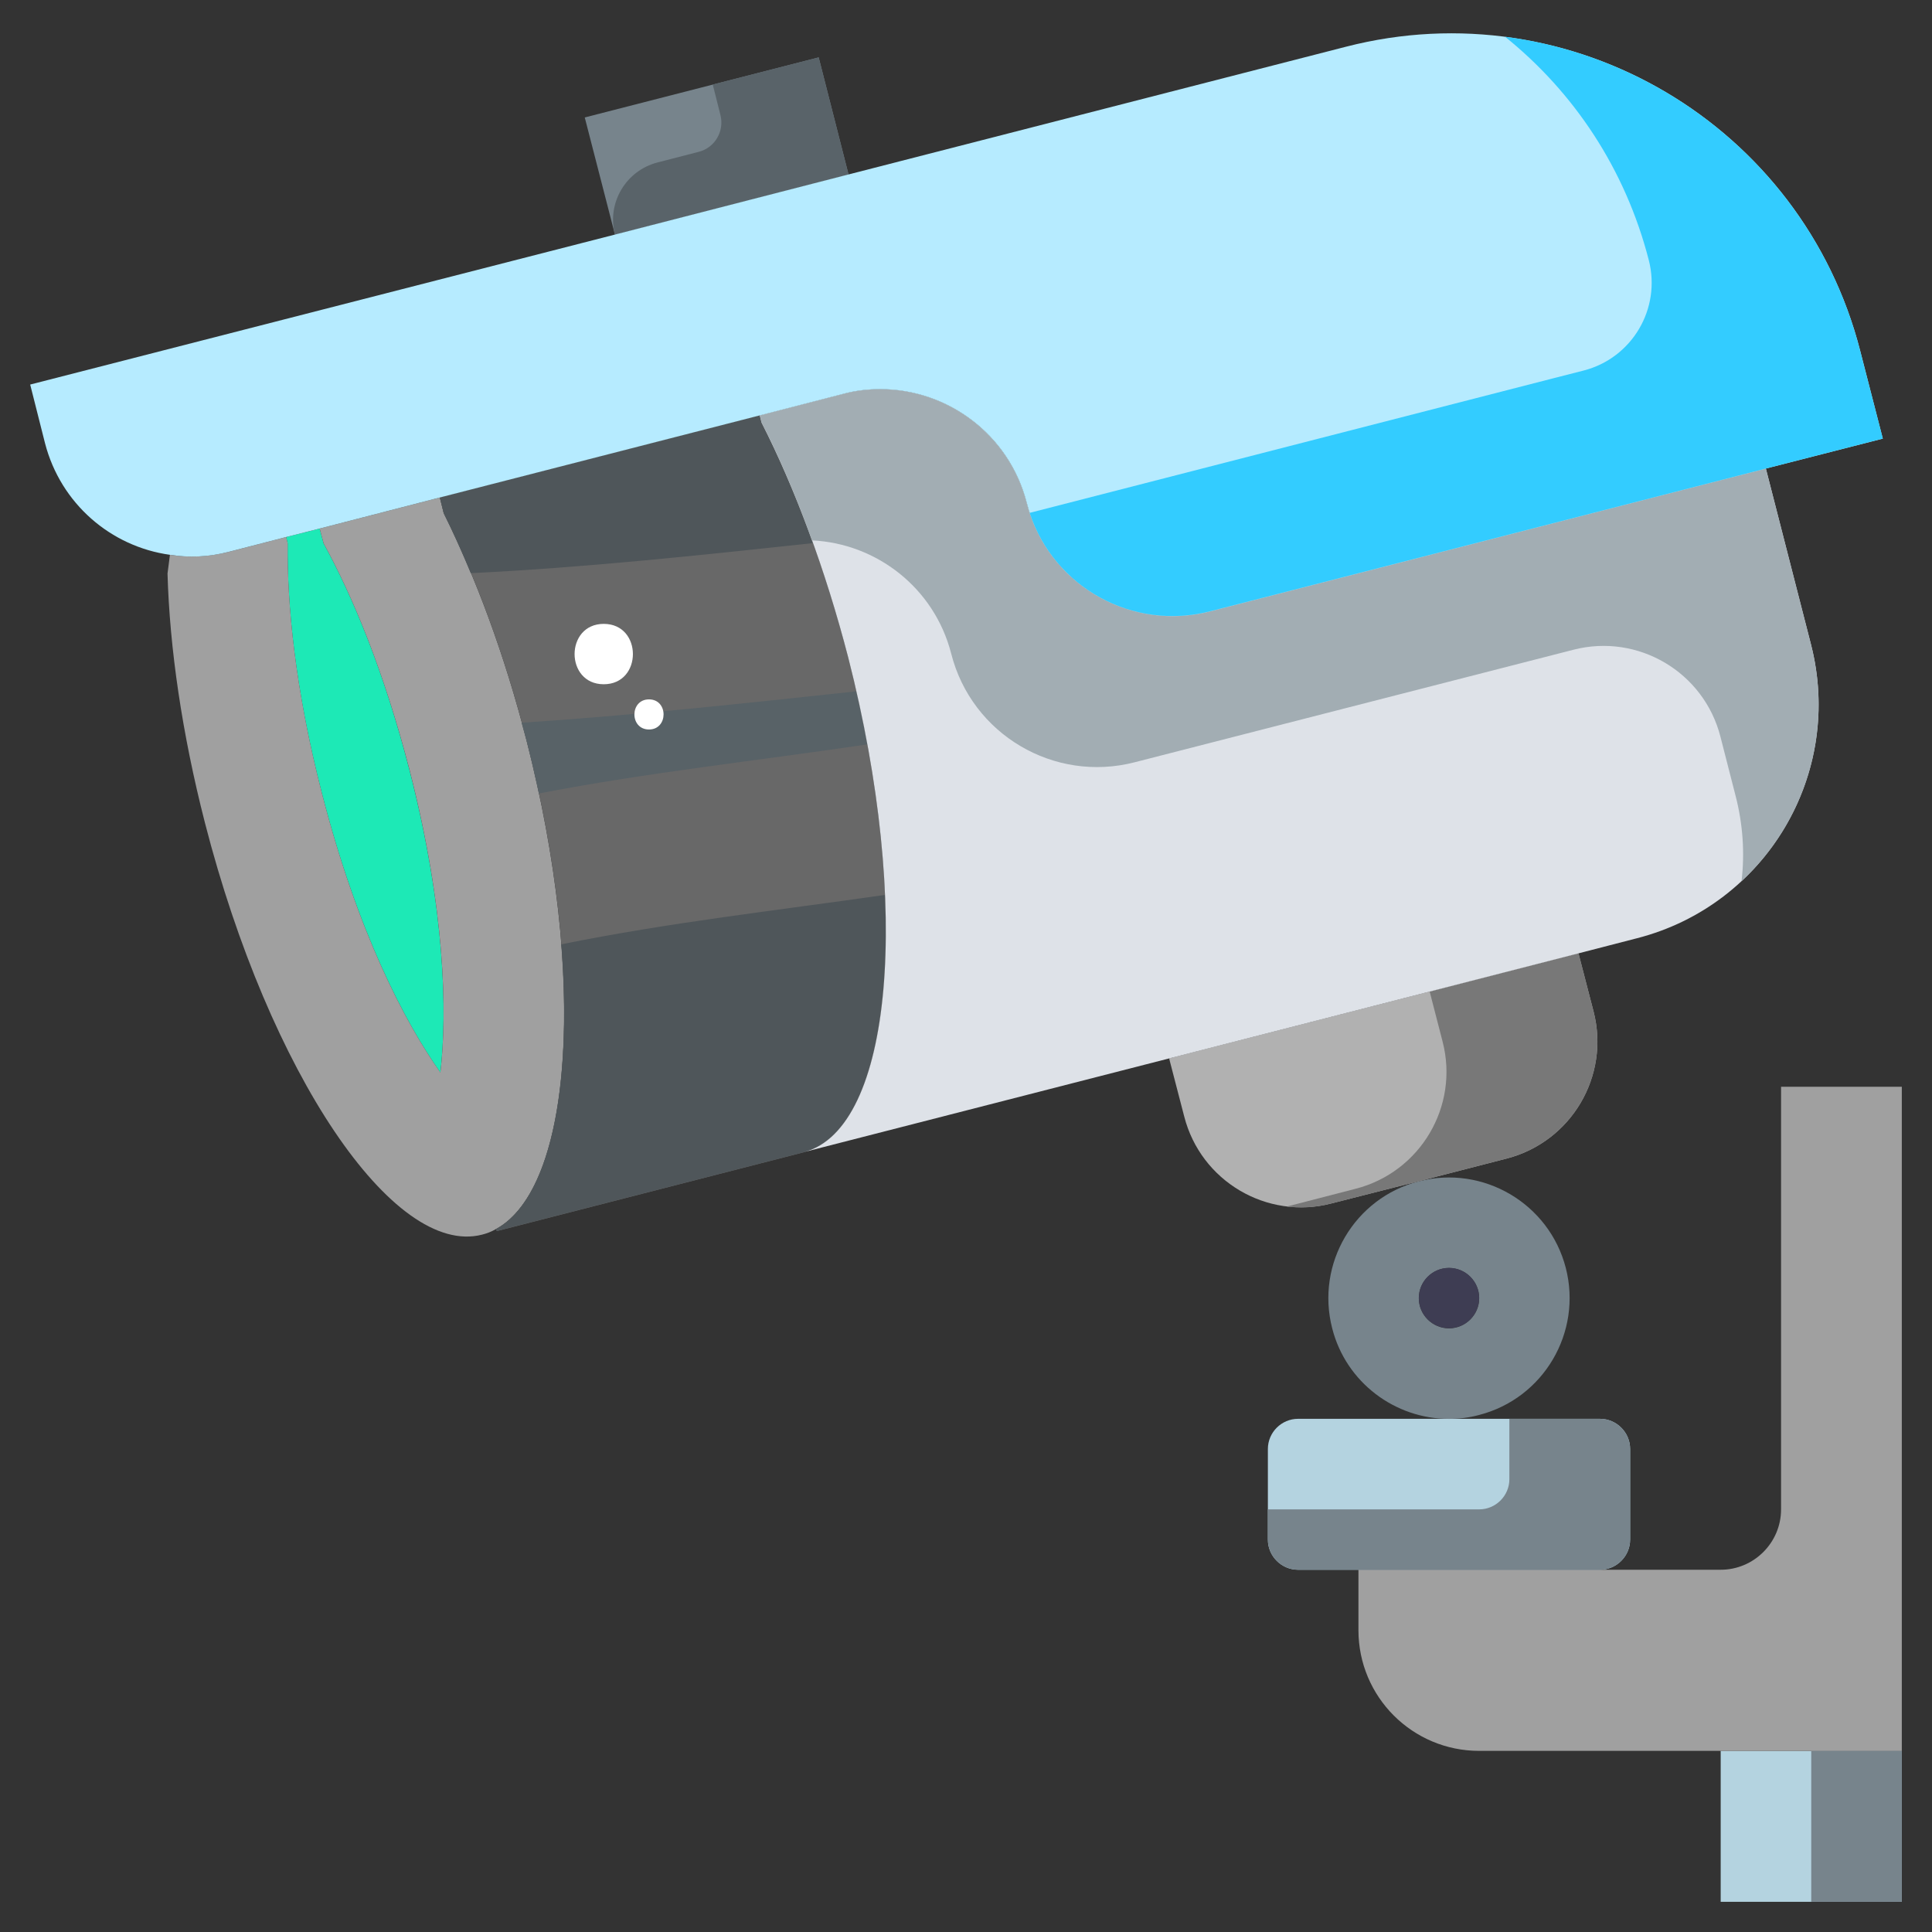 <svg width="24" height="24" viewBox="0 0 24 24" fill="none" xmlns="http://www.w3.org/2000/svg">
<rect x="0" y="0" width="24" height="24" fill="#333333" stroke="none"/>
<g clip-path="url(#clip0_734_19797)">
<path d="M21.375 21.75H23.625V23.625H21.375V21.75Z" fill="#B4D3E0"/>
<path d="M22.5 21.75H23.625V23.625H22.5V21.75Z" fill="#77848C"/>
<path d="M23.625 19.5V21.75H21.375H18.375C17.546 21.75 16.875 21.079 16.875 20.25V19.5H19.875H21.375C21.788 19.5 22.125 19.163 22.125 18.75V13.5H23.625V19.5Z" fill="#A0A0A0"/>
<path d="M20.25 18V19.125C20.25 19.331 20.081 19.5 19.875 19.5H16.875H16.125C15.919 19.5 15.75 19.331 15.75 19.125V18C15.75 17.794 15.919 17.625 16.125 17.625H18H19.875C20.081 17.625 20.25 17.794 20.25 18Z" fill="#B4D3E0"/>
<path d="M20.25 18V19.125C20.25 19.331 20.081 19.5 19.875 19.5H16.125C15.919 19.5 15.75 19.331 15.75 19.125V18.75H18.375C18.581 18.75 18.75 18.581 18.75 18.375V17.625H19.875C20.081 17.625 20.25 17.794 20.25 18Z" fill="#77848C"/>
<path d="M18 16.501C18.206 16.501 18.375 16.332 18.375 16.126C18.375 15.919 18.206 15.751 18 15.751C17.794 15.751 17.625 15.919 17.625 16.126C17.625 16.332 17.794 16.501 18 16.501ZM19.451 15.751C19.657 16.553 19.174 17.371 18.375 17.577C18.251 17.611 18.123 17.626 18 17.626C17.332 17.626 16.721 17.176 16.549 16.501C16.342 15.698 16.826 14.881 17.625 14.675C18.427 14.468 19.245 14.952 19.451 15.751Z" fill="#77848C"/>
<path d="M19.796 12.566C20.002 13.368 19.518 14.185 18.716 14.392L17.625 14.673L16.537 14.95C15.735 15.157 14.917 14.673 14.711 13.87L14.523 13.147L19.608 11.842L19.796 12.566Z" fill="#B1B1B1"/>
<path d="M18.716 14.392L17.625 14.673L16.538 14.95C16.354 14.999 16.166 15.011 15.986 14.988L16.841 14.767C17.644 14.56 18.128 13.743 17.921 12.941L17.76 12.318L19.609 11.842L19.796 12.566C20.003 13.368 19.519 14.185 18.716 14.392Z" fill="#787878"/>
<path d="M10.17 0.713L10.541 2.168L7.639 2.914L7.264 1.459L10.17 0.713Z" fill="#77848C"/>
<path d="M10.541 2.168L7.639 2.914C7.537 2.521 7.774 2.12 8.168 2.018L8.68 1.886C8.88 1.835 9 1.631 8.95 1.431L8.854 1.05L10.17 0.713L10.541 2.168Z" fill="#596369"/>
<path d="M4.02 6.75C4.38 7.406 4.77 8.336 5.088 9.57C5.531 11.295 5.557 12.57 5.471 13.324C5.032 12.705 4.44 11.576 3.997 9.848C3.663 8.55 3.566 7.508 3.573 6.75L3.555 6.671L3.971 6.566L4.02 6.75Z" fill="#1DE9B6"/>
<path d="M6.157 15.27C6.105 15.3 6.049 15.322 5.989 15.337C4.886 15.622 3.345 13.331 2.546 10.222C2.261 9.112 2.107 8.047 2.081 7.125L2.111 6.892C2.347 6.93 2.595 6.918 2.842 6.855L3.555 6.671L3.574 6.75C3.566 7.507 3.664 8.55 3.997 9.847C4.44 11.576 5.032 12.705 5.471 13.323C5.557 12.57 5.531 11.295 5.089 9.57C4.77 8.336 4.38 7.406 4.02 6.75L3.971 6.566L5.464 6.18L5.512 6.375C5.91 7.173 6.27 8.137 6.54 9.195C7.297 12.138 7.114 14.76 6.157 15.27Z" fill="#A0A0A0"/>
<path d="M10.538 8.168C11.333 11.273 11.089 14.018 9.994 14.31C9.99 14.314 9.99 14.314 9.986 14.314L6.173 15.293L6.158 15.27C7.114 14.76 7.298 12.139 6.54 9.195C6.27 8.138 5.91 7.174 5.513 6.375L5.464 6.18L9.439 5.16L9.461 5.25C9.878 6.068 10.253 7.069 10.538 8.168Z" fill="#686868"/>
<path d="M5.848 7.12C7.267 7.051 8.682 6.899 10.097 6.747C9.902 6.203 9.688 5.698 9.46 5.25L9.438 5.16L5.463 6.18L5.512 6.375C5.628 6.608 5.74 6.86 5.848 7.12Z" fill="#4F565A"/>
<path d="M6.479 8.978C6.498 9.051 6.521 9.121 6.54 9.196C6.597 9.419 6.647 9.639 6.694 9.857C8.044 9.596 9.414 9.449 10.774 9.247C10.734 9.03 10.688 8.81 10.637 8.588C9.251 8.737 7.866 8.887 6.479 8.978Z" fill="#586267"/>
<path d="M6.972 11.731C7.113 13.532 6.824 14.914 6.157 15.27L6.172 15.292L9.986 14.313C9.99 14.313 9.99 14.313 9.993 14.31C10.717 14.116 11.066 12.849 10.992 11.117C9.65 11.31 8.3 11.461 6.972 11.731Z" fill="#4F565A"/>
<path d="M19.608 11.843L14.524 13.148L9.993 14.31C11.088 14.018 11.332 11.273 10.537 8.168C10.252 7.069 9.877 6.068 9.461 5.25L9.438 5.16L10.47 4.894C10.623 4.853 10.781 4.834 10.935 4.834C11.771 4.834 12.536 5.396 12.754 6.244C13.008 7.249 14.032 7.853 15.034 7.594L21.937 5.82V5.824L22.496 8.003C22.909 9.608 21.941 11.243 20.336 11.655L19.608 11.843Z" fill="#DEE2E8"/>
<path d="M21.634 10.947C21.675 10.598 21.652 10.238 21.558 9.878L21.372 9.152C21.167 8.349 20.349 7.865 19.547 8.071L14.096 9.469C13.095 9.728 12.071 9.124 11.816 8.119C11.606 7.301 10.886 6.75 10.087 6.713C9.896 6.18 9.686 5.689 9.461 5.25L9.438 5.16L10.47 4.894C10.623 4.853 10.781 4.834 10.935 4.834C11.771 4.834 12.536 5.396 12.754 6.244C13.008 7.249 14.032 7.853 15.034 7.594L21.937 5.82V5.824L22.496 8.003C22.781 9.105 22.413 10.223 21.634 10.947Z" fill="#A2ADB3"/>
<path d="M23.108 4.357L23.389 5.449L21.938 5.82L15.034 7.594C14.033 7.852 13.009 7.249 12.754 6.244C12.536 5.396 11.771 4.834 10.935 4.834C10.781 4.834 10.624 4.852 10.47 4.894L9.439 5.16L5.464 6.18L3.971 6.566L3.555 6.671L2.842 6.855C2.595 6.919 2.348 6.93 2.111 6.892C1.38 6.791 0.754 6.259 0.559 5.505L0.375 4.777L7.639 2.914L10.541 2.167L16.718 0.581C19.526 -0.143 22.387 1.552 23.108 4.357Z" fill="#B6EBFF"/>
<path d="M23.389 5.448L21.937 5.82L15.034 7.593C14.073 7.841 13.095 7.297 12.791 6.371L19.312 4.695L19.672 4.603C20.274 4.449 20.637 3.835 20.482 3.232C20.19 2.096 19.549 1.143 18.697 0.457C20.76 0.723 22.56 2.22 23.107 4.357L23.389 5.448Z" fill="#33CCFF"/>
<path d="M7.5 7.75C7.017 7.75 7.017 8.5 7.5 8.5C7.983 8.5 7.983 7.75 7.5 7.75Z" fill="white"/>
<path d="M8.062 8.688C7.821 8.688 7.82 9.062 8.062 9.062C8.303 9.062 8.304 8.688 8.062 8.688Z" fill="white"/>
<path d="M18 16.5C18.207 16.5 18.375 16.332 18.375 16.125C18.375 15.918 18.207 15.75 18 15.75C17.793 15.75 17.625 15.918 17.625 16.125C17.625 16.332 17.793 16.5 18 16.5Z" fill="#3E3D53"/>
</g>
<defs>
<clipPath id="clip0_734_19797">
<rect width="24" height="24" fill="white"/>
</clipPath>
</defs>
</svg>
